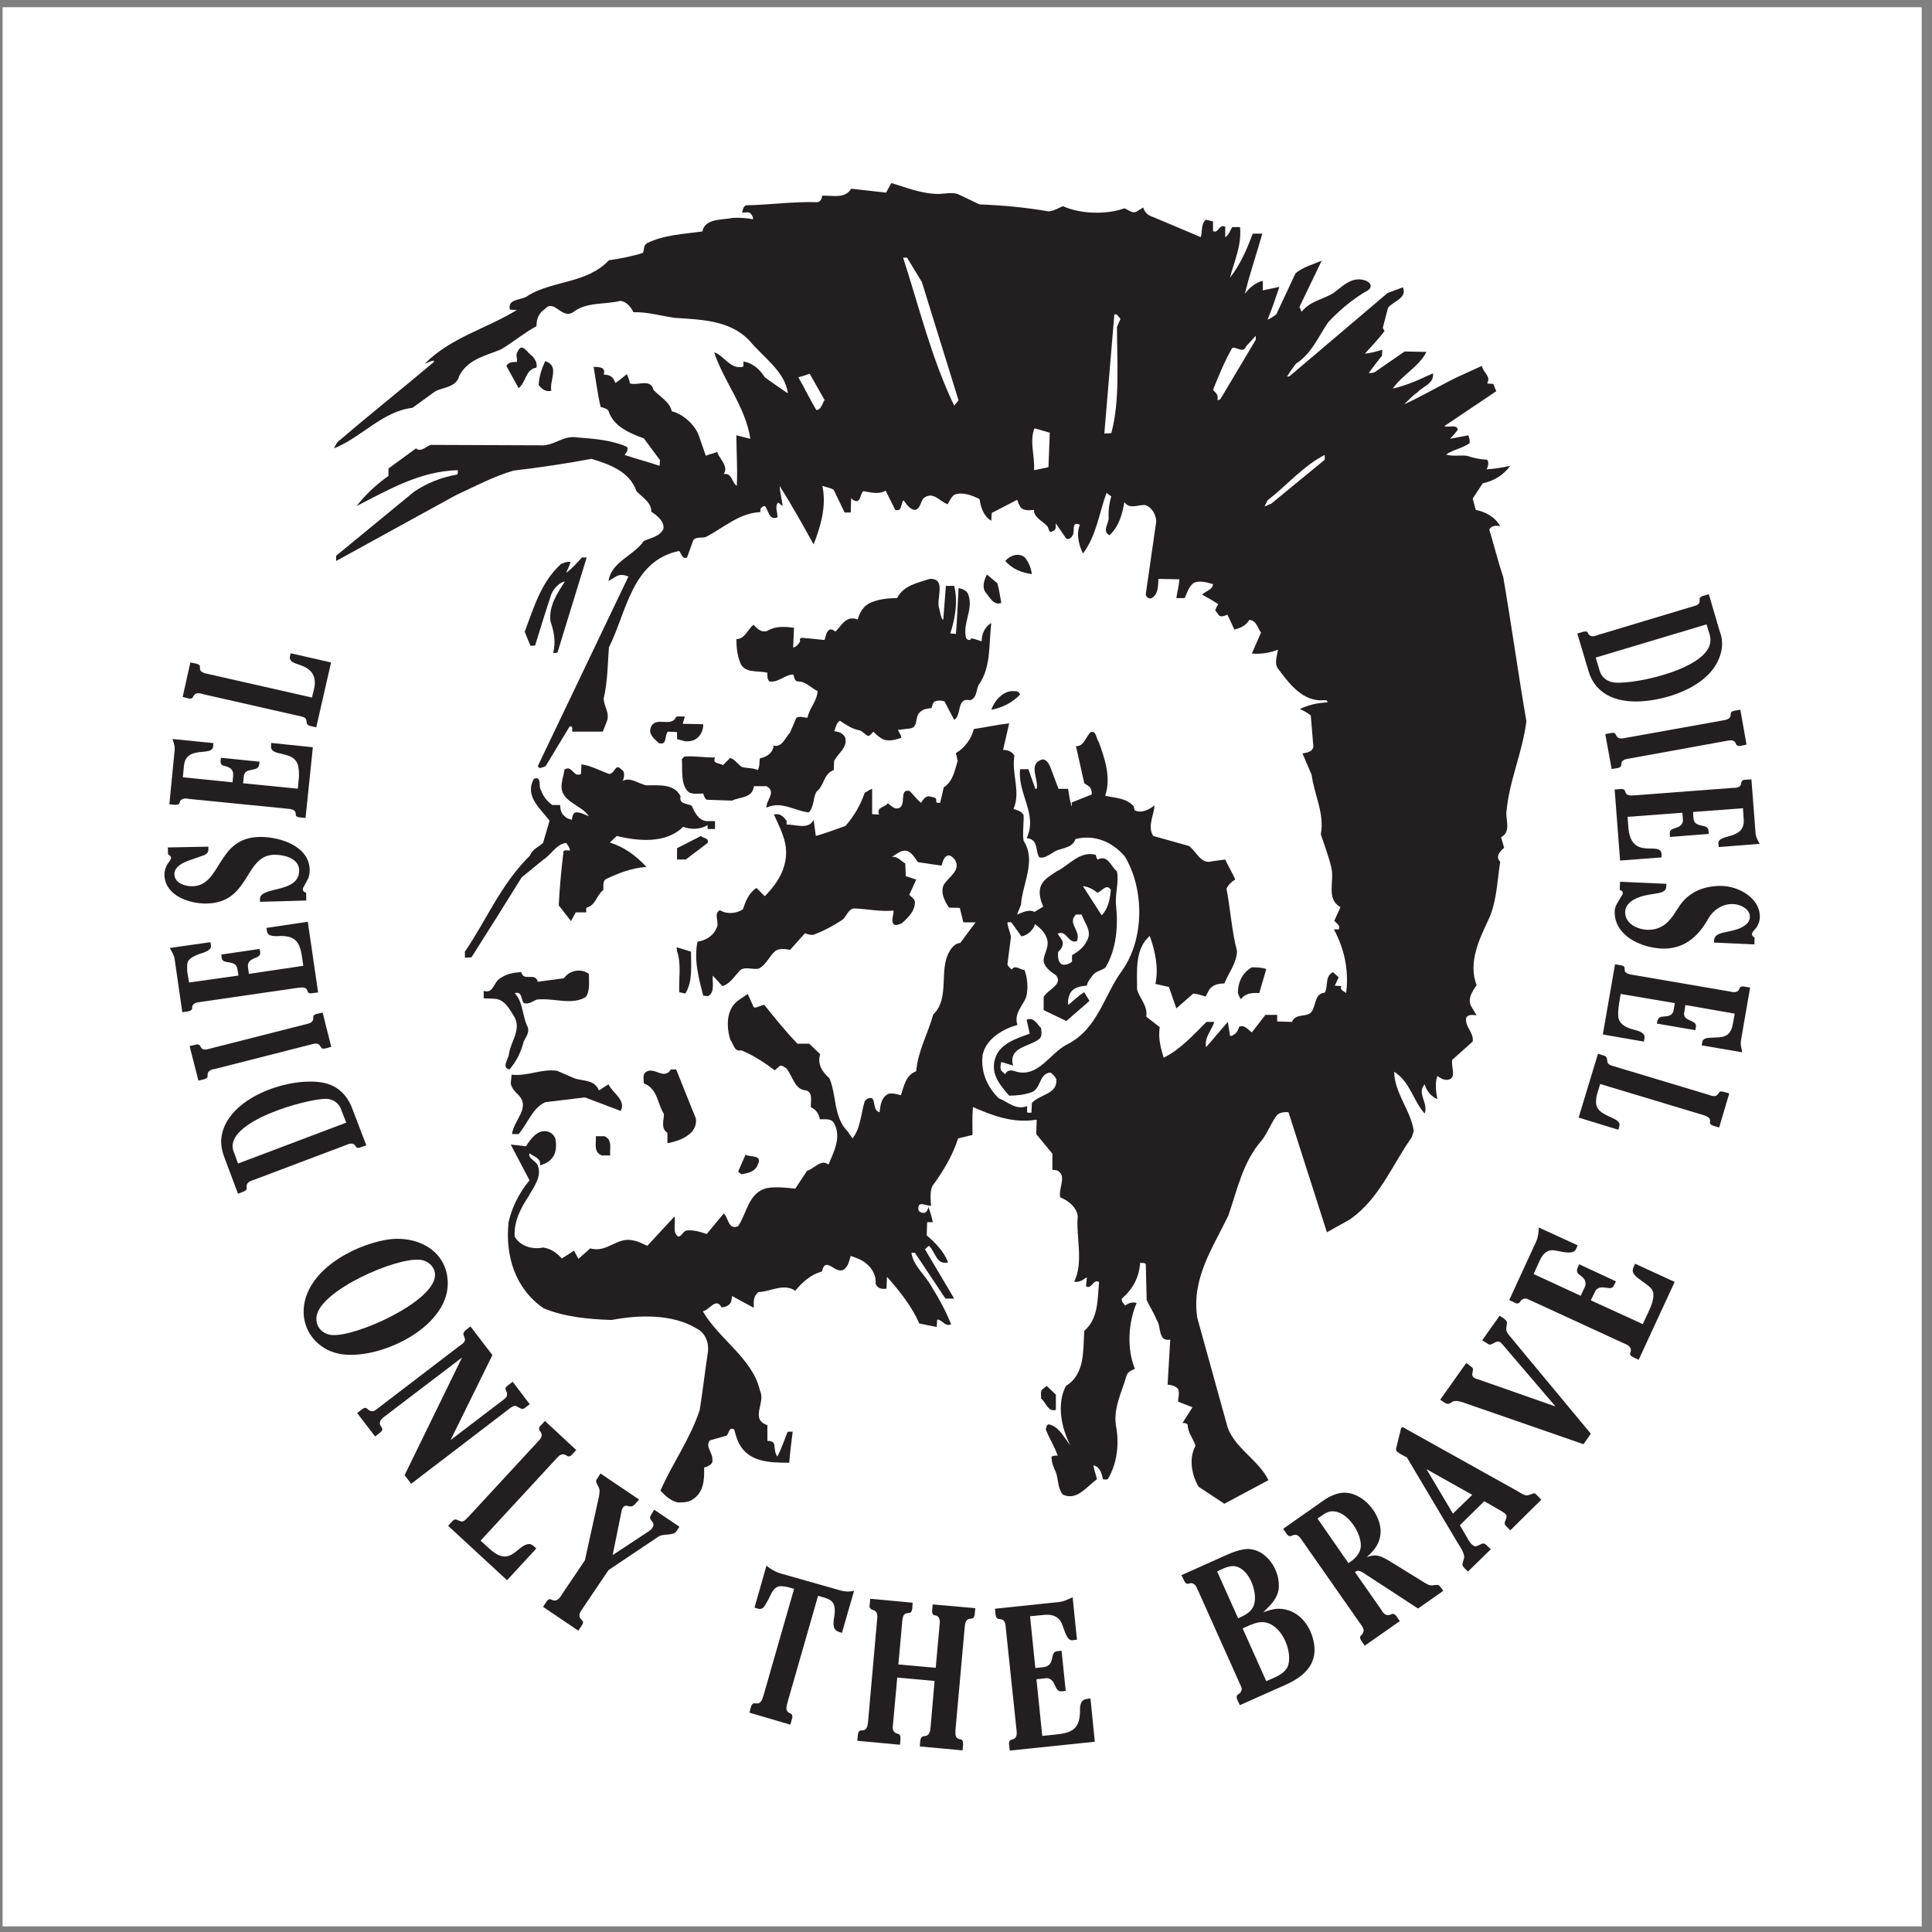 <?xml version="1.0" encoding="UTF-8" standalone="no"?>
<svg
   xmlns:dc="http://purl.org/dc/elements/1.1/"
   xmlns:cc="http://creativecommons.org/ns#"
   xmlns:rdf="http://www.w3.org/1999/02/22-rdf-syntax-ns#"
   xmlns:svg="http://www.w3.org/2000/svg"
   xmlns="http://www.w3.org/2000/svg"
   xmlns:sodipodi="http://sodipodi.sourceforge.net/DTD/sodipodi-0.dtd"
   xmlns:inkscape="http://www.inkscape.org/namespaces/inkscape"
   version="1.1"
   id="svg2"
   xml:space="preserve"
   width="258.667"
   height="258.667"
   viewBox="0 0 258.667 258.667"
   sodipodi:docname="Diesel.eps"><rect x="0" y="0" width="258.667" height="258.667" fill="#808080" stroke="none"/><defs
     id="defs6" /><sodipodi:namedview
     pagecolor="#ffffff"
     bordercolor="#666666"
     borderopacity="1"
     objecttolerance="10"
     gridtolerance="10"
     guidetolerance="10"
     inkscape:pageopacity="0"
     inkscape:pageshadow="2"
     inkscape:window-width="640"
     inkscape:window-height="480"
     id="namedview4" /><g
     id="g10"
     inkscape:groupmode="layer"
     inkscape:label="ink_ext_XXXXXX"
     transform="matrix(1.333,0,0,-1.333,0,258.667)"><g
       id="g12"
       transform="scale(0.1)"><path
         d="M 2.598,1933.23 H 1930.16 V 5.668 H 2.598 V 1933.23"
         style="fill:#ffffff;fill-opacity:1;fill-rule:evenodd;stroke:none"
         id="path14" /><path
         d="m 939.969,1745.7 c 7.886,-0.44 16.656,2.63 23.672,-0.88 l 20.16,-9.64 c 23.679,-0.88 46.909,-3.07 69.259,-7.01 5.27,0.44 9.65,3.06 14.47,5.26 17.54,-7.89 43.4,-8.77 61.81,-2.2 3.95,-1.31 7.46,-5.26 11.84,-3.5 l 7.02,4.38 c 1.31,-4.82 5.25,-8.33 10.08,-9.64 l 47.78,-20.17 c 1.75,5.7 0,13.59 5.26,17.54 l 7.01,-1.75 v -9.65 c 5.27,-3.07 6.14,7.45 12.28,4.38 v -10.52 c 3.51,1.75 4.82,6.58 7.01,10.08 h 7.89 c 1.76,-18.84 -6.13,-34.63 -10.08,-50.85 10.52,13.59 17.1,28.94 22.8,44.28 h 9.64 c -5.7,-20.17 -12.71,-40.33 -17.53,-60.5 4.82,6.58 10.96,11.4 17.97,13.15 v -9.64 l 16.66,3.51 c -3.51,-10.52 -7.45,-22.36 -11.84,-32.88 2.63,0.87 5.7,3.07 8.77,5.26 l 19.29,41.21 c 7.89,6.57 17.1,8.76 26.3,12.71 l -22.36,-46.47 2.19,-4.82 c 8.77,10.96 21.48,12.27 32.01,18.85 9.64,7.02 18.85,17.54 32.87,12.27 1.76,-0.87 3.95,-2.19 4.39,-4.38 0.88,-3.94 -3.95,-6.14 -6.58,-7.45 -12.71,-7.89 -24.99,-17.97 -35.94,-29.81 -10.09,-14.47 -16.22,-31.12 -32.44,-41.65 -3.08,-3.94 -6.15,-8.33 -8.77,-12.71 0.44,-0.44 1.31,0 2.19,0 l 98.64,83.73 15.34,5.7 c 4.82,-10.96 -10.08,-14.03 -14.9,-20.6 l -5.27,-20.17 1.76,-3.07 c -5.7,-7.89 -13.15,-15.34 -19.73,-22.79 5.26,0.44 11.84,2.19 17.53,3.94 l -0.44,-6.14 c -4.82,-5.7 -8.76,-11.4 -13.15,-17.1 1.76,-0.43 4.39,0 6.14,0.88 l 29.81,20.61 21.92,-0.44 c -7.45,-14.91 -24.55,-23.24 -33.75,-36.82 13.59,3.06 27.18,9.2 40.33,15.34 1.31,-10.52 -10.52,-13.15 -15.79,-19.29 -4.82,-3.07 -8.76,-7.89 -13.15,-11.83 17.54,7.88 35.07,18.41 53.05,27.17 l 24.98,11.4 c 0.88,-6.14 9.65,-10.52 5.27,-17.53 1.75,-0.44 3.94,-0.44 6.13,-0.44 l 3.07,-7.46 -52.17,-35.07 c 4.39,-1.75 12.28,2.2 13.6,-3.5 -2.2,-3.07 -4.83,-6.14 -7.9,-9.21 l 18.41,3.51 c 0.88,-2.63 1.76,-5.26 1.32,-7.89 -7.45,-5.26 -16.66,-6.58 -23.67,-11.4 6.14,-2.19 14.46,-0.44 21.04,-1.31 6.14,-2.2 13.15,-3.51 20.17,-3.95 2.19,-2.63 0.87,-7.01 -0.44,-9.64 7.45,0.44 15.78,1.75 23.67,3.5 -7.01,-9.64 -17.1,-15.34 -27.62,-17.54 l -10.09,-15.34 3.08,-11.39 c 9.64,-1.76 19.28,-7.02 24.55,-16.22 -3.95,0.44 -8.77,0.87 -10.96,-3.51 4.82,-15.78 8.76,-32 14.03,-47.79 8.32,-48.22 14.9,-96.43 23.23,-144.66 -3.95,-32 -17.54,-60.05 -20.17,-92.5 0,-8.33 4.38,-18.85 -5.26,-24.1 l 3.07,-10.52 c -3.94,-3.52 -9.21,-8.78 -3.94,-14.04 -3.08,-19.72 -3.51,-40.77 -11.84,-58.3 -9.2,-19.727 -20.6,-42.957 -11.84,-65.754 -4.38,-6.137 -9.64,-14.031 -5.26,-21.481 l 5.26,-8.765 c -3.5,0.437 -8.76,1.312 -10.52,-2.633 -1.31,-9.207 7.89,-14.465 6.57,-23.672 l -20.59,-18.41 c -1.32,-7.016 4.38,-17.098 -3.07,-19.731 -5.27,-1.312 -8.33,1.317 -11.84,3.508 -2.63,-7.449 -1.31,-15.781 0,-23.23 -6.14,2.629 -10.96,8.328 -12.71,14.902 -8.33,-9.207 3.94,-18.414 0,-29.371 -11.84,13.148 -14.03,31.125 -30.69,42.086 0.44,-21.922 16.66,-38.578 19.73,-59.621 l -2.19,-6.574 c -19.73,-27.621 -32.01,-61.375 -62.25,-82.418 l -22.8,-12.715 -38.58,120.558 c -3.5,0.438 -8.33,0 -11.39,-2.632 -6.14,-7.891 -9.21,-17.536 -15.35,-25.426 -19.29,-21.914 -24.55,-49.535 -33.75,-75.84 -15.35,-32 -37.27,-63.125 -31.13,-102.578 l 29.37,-106.09 c 5.27,-23.23 32.01,-35.945 42.09,-56.984 l -44.28,-23.672 -25.86,17.093 c -7.01,11.836 -10.08,28.497 -3.07,41.211 -2.19,7.012 -7.89,13.149 -7.89,21.039 -1.32,1.754 -3.07,1.754 -5.26,1.754 l 10.08,15.782 -14.46,5.699 c 0,4.383 1.75,8.769 0,12.711 -2.64,3.07 -6.58,3.945 -10.53,4.387 l 2.64,45.152 c -12.72,-2.192 -8.77,13.148 -13.59,19.726 -2.64,7.012 -7.02,13.149 -10.09,20.164 l -0.88,35.95 c -1.31,1.75 -3.94,0.875 -5.69,1.316 -0.88,-14.031 -7.02,-26.305 -18.42,-35.949 -0.44,-3.067 1.75,-4.824 3.51,-7.016 3.07,2.633 7.45,3.949 11.4,2.633 -8.33,-19.289 -10.08,-45.594 -1.76,-66.195 -3.5,-1.317 -7.01,-3.071 -8.32,-6.574 -4.83,-17.536 -14.47,-33.758 -10.09,-53.922 2.63,-17.098 0,-35.075 -8.33,-49.535 -0.87,-1.754 -3.94,-0.879 -5.26,-0.879 -1.31,5.695 -3.07,12.711 -9.64,14.027 0.44,-4.383 2.63,-9.207 3.51,-14.027 -10.53,-7.454 -20.17,-21.922 -34.2,-15.34 -5.26,6.133 -4.38,14.898 -7.01,22.355 -2.19,4.821 -4.39,9.645 -4.39,15.781 1.76,0.875 3.95,1.313 6.14,0.875 -2.63,8.766 -8.33,17.098 -11.84,26.301 0.45,1.758 0.45,4.387 2.63,5.262 10.53,-1.754 15.79,-13.59 21.92,-21.039 -8.76,17.094 -14.02,41.207 -4.38,59.617 19.29,11.836 17.1,35.07 18.41,55.234 14.47,12.715 13.15,31.567 14.91,49.102 -6.14,3.504 -7.01,-7.453 -13.15,-4.387 l 0.87,9.207 c -3.51,-2.191 -7.45,-5.699 -12.71,-4.386 9.64,20.168 1.75,43.402 3.51,65.757 -0.88,8.77 -9.65,15.782 -17.54,18.852 -2.19,9.207 7.46,22.355 -3.51,27.18 l -4.38,0.437 v 16.219 l -16.22,19.73 0.44,14.465 c -23.23,-3.945 -44.277,3.946 -64,12.711 -0.878,-9.207 -0.441,-18.847 -0.441,-28.054 l -14.469,-3.508 c -5.695,-17.532 -14.902,-32.875 -25.863,-47.782 -2.629,-6.14 -1.754,-13.152 -1.312,-19.73 -4.383,-0.875 -13.153,5.703 -12.715,-3.066 -0.438,-2.192 1.316,-3.067 3.07,-3.946 4.82,-1.316 6.137,2.192 7.012,5.699 1.316,-3.945 3.508,-10.085 4.383,-15.343 h -5.696 l -0.437,-13.153 c 9.207,-7.89 17.531,-16.656 21.48,-27.179 -11.84,-3.067 -12.715,10.961 -19.289,16.66 l -3.945,-3.504 29.367,-49.539 h -8.766 l -30.687,46.031 h -3.504 c 1.754,-13.152 14.469,-22.801 20.602,-34.633 7.453,-11.84 14.027,-24.113 19.289,-37.261 -6.575,-2.633 -8.766,4.82 -14.028,4.82 l -0.437,-7.453 -17.539,3.508 c -7.45,17.097 -19.285,32.004 -32.438,46.906 l -0.437,-11.836 c -4.383,-0.875 -9.207,0 -10.961,4.82 0.879,11.399 -7.016,20.606 -17.094,24.989 l -7.891,3.066 c -1.754,-4.816 -2.195,-10.953 -7.453,-14.024 -8.332,-4.382 -17.976,14.465 -21.48,-1.753 -10.524,-2.629 -19.731,-10.52 -26.742,-19.289 -11.836,7.89 -24.547,-0.875 -36.825,-1.317 -5.257,-3.504 -5.257,-9.641 -4.82,-15.781 -7.453,3.949 -14.906,7.89 -21.922,11.836 -0.433,-3.504 -0.433,-6.574 -3.066,-8.766 -2.192,-1.754 -4.824,-2.633 -7.453,-2.633 -5.696,10.52 -12.274,-3.07 -18.848,-3.945 16.219,-28.055 50.41,-47.781 57.422,-79.781 6.141,-11.84 -10.52,-28.496 7.457,-34.633 v -15.781 c 3.066,0 6.137,-0.438 7.012,-3.946 0.441,-3.949 0.441,-8.332 3.066,-11.836 3.949,7.887 7.016,16.657 10.086,24.551 1.312,0.875 3.504,0.434 5.262,0.434 -1.317,-10.082 -2.633,-20.602 -3.508,-31.121 -19.727,0 -40.332,0.433 -50.414,19.289 -2.192,4.383 -3.508,9.203 -4.824,14.023 -5.696,3.071 -4.817,-3.941 -7.891,-6.136 l -16.656,-4.821 c -4.821,-6.136 3.066,-12.273 2.629,-19.289 0.879,-3.508 -2.629,-5.699 -5.258,-7.015 l -3.067,-0.875 c 0.434,-12.278 -0.441,-24.989 -11.398,-32.004 -4.387,-3.067 -9.648,-3.067 -15.348,-3.067 -6.574,1.754 -11.832,6.137 -17.097,11.836 11.84,27.18 30.25,52.606 39.457,81.098 3.07,19.293 5.261,39.015 8.328,58.742 0.875,9.648 -3.067,18.852 -11.836,23.238 -24.109,14.465 -57.426,13.59 -85.043,8.328 -24.113,0.875 -47.344,3.071 -68.391,11.832 -28.492,19.731 -38.574,52.606 -35.07,86.364 3.512,15.343 10.523,29.371 21.043,42.086 l -18.848,35.945 15.34,-1.754 c 4.387,7.016 11.399,17.098 21.481,14.906 3.511,-0.879 6.578,-3.507 7.894,-7.015 1.75,-7.891 0.875,-16.657 -5.262,-21.918 -2.632,-2.629 -6.578,-3.946 -10.082,-5.262 1.313,7.453 -6.14,8.77 -10.523,12.273 -1.754,-5.695 6.578,-7.449 8.332,-12.273 4.379,-11.398 -4.387,-21.918 -9.645,-31.562 -7.894,-11.836 -14.468,-24.989 -13.589,-39.891 5.695,-9.645 17.531,-13.152 28.492,-10.961 7.453,-0.875 13.59,-5.258 18.851,-10.957 4.383,2.625 8.328,5.262 12.274,7.891 l 4.387,-8.332 11.835,10.523 c 17.536,-4.82 26.743,12.273 43.832,7.891 4.825,-0.879 9.211,-3.508 13.59,-5.262 l 27.184,29.371 c 1.754,-6.137 -2.633,-16.219 3.945,-20.164 3.504,0.437 4.383,4.82 7.891,6.137 7.012,0.875 14.027,-1.317 20.601,-3.508 l 17.098,20.605 c 4.824,-3.945 4.383,-17.097 14.469,-12.715 8.765,12.715 10.082,33.317 28.496,38.141 9.641,1.754 19.726,0.441 28.93,-0.437 l 11.836,17.968 c 7.015,1.758 14.031,12.278 21.48,6.137 5.262,12.715 13.59,28.063 5.262,42.086 -3.071,4.824 -10.082,3.07 -14.028,3.508 -0.441,4.82 -3.949,10.082 -8.769,11.836 -0.875,5.261 2.629,14.468 -4.82,17.097 -11.836,0.438 -13.59,14.907 -20.165,22.356 -2.195,0.879 -4.386,3.949 -7.015,1.758 l -4.383,-3.95 c -10.523,7.891 -21.922,15.344 -33.758,20.164 -7.015,-2.191 -7.89,7.016 -10.957,10.524 -3.949,13.152 -4.387,30.246 7.891,39.453 l 9.64,6.578 6.141,-13.59 c 3.508,-0.437 6.574,2.192 10.52,2.629 10.523,-13.152 21.043,-26.304 33.316,-39.015 h 11.836 l 10.961,-10.52 c -3.07,-10.082 2.191,-17.973 9.207,-24.113 7.449,-17.094 3.945,-39.016 18.41,-53.481 l 4.82,-7.015 c 8.332,10.523 8.332,24.547 12.274,37.261 1.758,2.633 4.824,3.95 7.457,3.071 3.504,-3.946 0.875,-12.274 7.449,-14.028 0.879,7.012 1.754,14.907 8.77,18.411 4.382,1.312 8.769,-0.438 12.711,-1.313 3.07,9.207 4.82,20.16 15.343,24.109 1.754,20.602 11.836,37.704 17.098,56.989 17.098,16.218 5.258,44.277 16.223,63.125 2.191,3.945 5.695,8.332 10.957,8.765 l 15.339,20.605 h -12.273 l -3.504,14.47 c -3.508,0.43 -7.453,0 -10.961,0.43 -4.383,6.58 -8.765,14.91 -5.262,22.8 4.825,7.89 17.536,14.46 11.399,24.99 -1.754,2.19 -4.383,5.26 -7.887,4.38 -3.949,-2.19 -4.39,-6.57 -5.703,-10.08 l -23.672,3.51 c -3.07,3.94 -6.137,10.08 -11.398,11.4 -6.137,0.87 -10.082,-3.51 -14.906,-6.15 6.14,0.88 9.207,-4.37 13.589,-6.57 l 0.438,-12.71 10.523,-3.5 -7.011,-15.35 c 2.191,-2.19 4.82,-3.51 5.695,-6.58 0.441,-9.2 -6.57,-16.21 -13.149,-21.92 -2.628,-0.87 -5.261,-2.63 -7.89,-1.31 -3.508,3.94 0,9.64 -0.442,14.03 -13.589,-1.32 -26.3,1.75 -39.89,2.19 -6.137,-1.32 -7.012,-7.89 -11.399,-11.4 -9.203,-6.14 -18.41,-10.96 -28.492,-14.9 -3.508,-0.88 -6.14,0.43 -9.207,1.31 l -14.906,-16.656 c -4.383,0.875 -10.52,1.754 -14.465,-0.879 -6.578,-5.258 -9.203,-14.028 -17.098,-17.973 -7.453,-1.312 -15.777,3.508 -20.601,-3.945 -4.824,-5.258 -9.207,-11.836 -15.785,-13.59 l -9.645,10.523 c -0.875,-6.574 2.633,-16.66 -4.82,-20.601 l -4.82,0.437 c -4.387,17.094 -9.645,35.942 -5.7,54.356 7.891,0.875 15.782,5.698 18.852,13.148 3.941,6.14 -3.512,14.03 3.504,18.41 7.015,-4.38 16.656,-3.5 23.238,0.88 2.625,7.89 5.695,16.23 13.586,21.48 l 8.328,-8.33 c 14.027,14.03 24.551,31.56 20.606,52.61 -2.192,10.52 -7.016,19.73 -11.399,29.37 6.141,1.76 9.645,-2.19 12.711,-6.14 v -3.94 c 8.77,0.44 21.922,-5.7 27.18,4.82 l 2.191,-16.22 c 9.645,2.63 19.731,6.58 29.813,10.08 8.765,10.09 15.343,21.48 19.285,33.32 2.633,1.31 4.824,3.07 7.457,3.95 v -25.43 l 7.008,-0.44 c -3.067,7.89 6.14,7.01 8.773,11.4 3.504,-2.64 6.57,-6.58 11.399,-4.83 7.449,3.51 -0.442,19.73 10.519,17.1 3.945,-3.95 7.012,-8.32 11.399,-11.83 1.753,2.63 3.945,6.13 7.449,6.57 3.07,-0.88 8.332,-0.44 7.89,-4.38 -0.433,-1.32 0.442,-2.19 1.317,-2.19 h 2.633 l 3.503,15.34 c 9.645,6.58 10.961,17.1 14.028,26.74 l -1.754,7.89 c 9.207,5.26 15.781,14.91 17.976,24.11 11.836,1.75 23.675,4.39 35.505,5.7 l -6.13,-26.74 c 4.82,0 8.76,-1.32 11.39,-5.7 -3.07,-17.97 6.58,-36.38 -0.87,-53.48 3.5,-1.32 7.89,-2.19 10.08,-6.14 0.44,-8.33 -1.32,-17.97 0,-25.86 13.15,-20.17 -1.32,-43.4 -2.63,-64.44 l -3.95,-9.65 c 5.26,1.76 11.4,5.7 17.54,2.63 l 8.76,5.26 c -2.62,6.14 -4.82,13.6 -2.62,20.17 2.62,7.45 10.52,11.39 16.21,15.34 12.72,6.14 22.8,20.61 39.02,16.66 0.88,-1.32 0.44,-3.51 2.19,-4.82 10.52,5.26 13.15,-7.45 19.29,-11.84 2.19,-11.84 -2.19,-22.36 -0.88,-34.63 2.2,-21.92 0,-43.839 -10.51,-61.812 -3.95,-3.503 -10.09,-3.503 -13.59,-8.765 -2.2,-3.07 -4.83,-6.137 -5.27,-9.649 -6.57,-0.437 -14.03,-1.75 -17.09,-8.324 -1.32,-3.07 -2.19,-6.578 -1.76,-10.523 h 0.88 c 5.26,4.383 10.08,9.207 15.34,12.273 l 5.26,-8.765 -23.23,-20.165 -22.8,10.958 v 13.152 c 3.95,7.453 20.17,12.711 12.28,21.918 -5.26,3.508 -12.72,8.765 -12.28,15.781 0.88,7.016 6.14,13.59 3.07,21.481 -1.75,5.7 -7.01,10.52 -11.83,14.03 -1.32,-5.7 -7.46,-11.4 -13.59,-12.28 l -10.09,14.03 c -1.31,0.44 -2.63,0 -3.94,0 0,-4.82 3.07,-9.64 3.51,-14.905 l -3.51,-27.18 c 0.44,-2.192 2.63,-3.504 4.38,-5.258 3.51,5.258 8.33,-0.437 12.72,-0.437 3.06,-7.891 3.94,-18.411 1.75,-27.18 -3.51,-9.207 -12.71,-16.66 -8.77,-28.059 -14.46,-3.941 -31.999,-14.027 -35.069,-30.683 -1.754,-16.657 4.383,-31.125 16.219,-42.961 9.21,-3.508 17.1,-12.274 28.5,-7.891 v -6.137 c 1.31,-0.879 2.62,-0.437 4.38,-0.437 l 0.44,9.641 c 7.45,8.769 25.86,8.769 24.55,23.671 -0.88,2.633 -3.51,5.704 -6.14,7.016 -11.84,-1.312 -8.77,-17.098 -19.73,-20.168 -6.57,-2.191 -14.03,-3.066 -21.48,-3.066 -8.77,10.086 -18.411,21.043 -14.465,35.949 3.945,16.219 21.915,21.48 35.065,26.305 l -3.06,14.023 c 7.45,3.07 10.52,-4.82 14.46,-8.328 0.44,-3.504 1.32,-8.332 -1.75,-10.961 -9.21,-7.887 -31.56,-7.887 -26.3,-26.738 -3.95,0.875 -7.9,2.625 -11.84,3.504 -0.88,-2.629 -1.31,-5.696 0,-8.766 l 3.94,-3.508 c 2.2,5.262 7.46,3.945 10.97,2.633 22.35,-6.137 33.75,18.41 50.85,27.176 31.12,15.343 37.26,49.539 55.67,74.527 22.36,31.563 22.36,81.538 2.63,114.408 -12.27,14.47 -30.25,22.37 -49.53,17.54 -3.51,-10.52 -16.22,-8.33 -23.24,-14.03 -3.95,-2.19 -8.33,-5.7 -13.15,-4.38 -3.95,5.7 -0.88,16.22 -10.08,18.85 l -2.63,0.44 c 11.4,24.11 -9.21,44.27 -6.58,69.26 h 8.33 l 7.01,-19.72 h 1.32 c 2.19,9.64 -8.33,23.67 3.95,28.93 4.82,2.19 7.45,-2.63 9.2,-5.7 l 8.77,-23.23 h 9.64 c 0.88,-5.71 1.76,-11.84 3.51,-17.54 0.88,0.88 -0.44,2.63 0.44,3.95 l 19.72,7.88 c 0.45,2.64 -0.43,5.27 -1.75,7.46 l -5.7,3.94 -8.33,37.27 c 7.89,-0.88 9.64,9.2 14.91,14.02 5.7,1.76 5.26,-6.57 7.89,-9.64 6.14,-16.66 12.71,-35.95 6.57,-54.36 10.09,-2.19 21.93,-2.19 28.94,-10.96 -0.44,-1.32 0.87,-2.19 0.44,-3.51 7.01,-3.5 14.46,0.44 20.16,4.83 -0.44,-9.65 -7.45,-21.04 -1.31,-30.69 l 35.94,-10.08 c 7.46,-5.27 11.84,-18.86 23.24,-15.34 l 13.15,1.75 c 3.07,-7.02 7.45,-13.59 10.08,-20.16 -3.5,-1.76 -7.45,-5.71 -8.77,-9.21 3.95,-21.05 5.27,-42.52 10.53,-62.693 -0.44,-12.273 -8.33,-21.48 -12.72,-32.437 -5.26,0 -10.96,-0.879 -14.9,-5.7 l -3.95,-7.449 c -3.95,1.313 -8.33,2.629 -12.27,3.067 l -17.1,-14.907 -7.45,21.481 -13.59,3.066 c 3.51,16.223 -0.44,33.758 -5.7,48.222 -14.91,-13.151 -12.72,-34.19 -12.72,-53.48 2.2,-9.207 10.97,-16.218 9.21,-27.617 l 13.59,-10.523 c -1.75,-10.52 0.88,-21.039 3.95,-30.684 16.22,7.891 29.37,22.356 42.96,35.946 h 7.89 c -2.63,-8.332 -10.08,-15.344 -8.33,-25.422 7.45,8.324 14.47,17.09 21.92,25.422 l 2.19,-14.028 c 2.19,-0.441 3.95,1.317 5.7,2.629 1.75,1.758 2.63,3.945 3.51,6.578 5.7,2.192 8.76,-3.07 12.71,-5.699 l 13.59,17.535 h 11.84 v -6.574 l 14.9,-0.441 c 3.95,9.644 15.78,3.507 20.17,10.961 3.94,6.136 2.63,17.535 12.71,18.41 3.94,6.574 -0.44,16.218 8.33,20.605 l 5.7,-5.262 -3.95,-8.332 6.57,-0.437 c -1.75,-4.379 2.64,-4.82 4.83,-7.012 3.07,23.672 -2.19,45.153 -12.27,64.005 h 4.82 c 2.19,3.94 -2.63,6.13 -4.39,8.76 l 6.14,13.59 c -14.91,8.33 -5.7,26.31 -9.21,39.9 -2.63,11.39 -7.01,22.35 -10.52,33.32 3.95,20.6 -6.57,39.44 -9.2,59.61 l -9.21,21.48 c 4.39,0.88 9.65,1.32 10.96,6.58 l -2.63,31.56 c -3.51,3.07 -7.45,4.82 -10.96,6.58 8.33,3.94 17.54,6.13 27.62,6.57 0.44,2.64 -2.19,2.19 -3.95,2.19 -21.04,-1.75 -35.07,17.54 -46.46,32.88 -2.64,5.71 0,12.28 0.87,17.98 -7.45,-3.07 -16.65,-4.83 -26.3,-3.95 l 9.2,21.04 c -3.5,4.39 -4.38,12.28 -11.83,12.72 -3.07,-5.71 -9.21,-8.33 -14.91,-9.65 l -7.01,14.91 c -2.19,-0.88 -5.7,-2.64 -8.33,-0.88 l -3.95,5.26 c 0.88,2.19 1.76,4.38 3.08,6.14 -5.27,3.5 -10.53,6.57 -16.22,9.64 3.5,3.51 10.51,4.82 10.95,10.52 -6.13,1.76 -13.15,3.95 -19.28,1.32 -5.26,-3.95 -6.58,-10.08 -9.21,-15.34 h -8.33 c 0.88,6.13 2.63,12.27 3.07,18.84 l -21.04,0.44 c -0.44,-7.01 0,-16.66 -7.9,-19.73 -2.19,0 -4.82,1.76 -4.82,4.39 3.51,24.55 7.02,48.66 10.52,73.21 -0.43,7.01 -4.38,14.03 -10.95,16.22 -7.02,0.88 -15.78,-4.82 -21.05,3.07 -2.19,-12.28 -5.26,-24.11 -14.9,-33.32 -7.45,3.51 -1.32,11.4 -0.88,16.66 -0.44,7.89 0.44,15.34 2.63,22.36 l -4.82,3.5 c -7.45,-20.16 -10.08,-42.96 -23.67,-60.93 -3.95,8.33 -7.02,19.73 -3.07,28.93 -9.65,4.39 -3.95,-7.89 -7.89,-11.4 -0.88,-2.19 -3.51,-3.5 -5.7,-2.63 l -10.52,15.35 c -0.44,-2.19 0.87,-7.02 -3.07,-7.46 -4.39,-3.94 -3.51,3.51 -6.14,5.27 -4.38,4.82 -13.15,8.32 -12.71,15.78 -5.26,-0.44 -12.71,-1.32 -14.9,5.26 -1.32,1.31 -0.88,3.5 -2.2,4.82 l -25.422,-13.15 -0.441,-7.89 c -7.891,4.82 -10.52,13.59 -11.836,21.91 -7.449,3.52 -16.656,7.46 -24.985,4.39 -3.507,-2.2 -4.824,-6.14 -7.015,-9.64 -7.891,2.62 -14.465,13.59 -24.11,6.13 -3.066,-3.51 -3.066,-10.08 -8.328,-11.83 -5.261,0 -8.769,5.7 -11.84,9.64 -3.066,-2.63 -0.875,-11.83 -8.328,-9.64 l -9.64,19.29 c -7.016,-3.95 -14.907,-1.75 -22.36,-0.44 -3.945,-3.07 -2.191,-13.59 -10.519,-8.77 l -1.758,1.75 -0.434,-14.47 h -6.136 l -10.961,22.8 c -3.508,2.19 -7.453,2.63 -11.399,3.95 4.383,-20.16 -1.754,-40.77 -8.769,-58.75 -10.957,19.73 -21.918,39.46 -34.192,58.75 0.442,-6.57 2.192,-13.16 3.071,-20.16 -1.754,0.87 -2.629,2.18 -4.387,3.5 -3.945,-3.95 -0.438,-9.64 -0.879,-14.91 -8.762,-3.5 -8.762,7.46 -12.711,11.41 -1.754,0 -3.508,-1.76 -4.383,-3.08 v -3.06 c -21.043,-0.88 -36.386,-15.35 -53.922,-24.56 -3.941,-2.19 -10.957,0.44 -13.589,-3.94 l -6.137,-17.09 c -4.82,-2.2 -5.695,3.94 -7.887,6.57 -47.789,-9.65 -53.047,-62.25 -70.582,-96.88 -1.312,-17.1 -1.312,-34.64 -5.262,-51.29 0,-7.89 6.575,-14.47 3.071,-23.24 l -3.946,-10.08 h -30.687 c -0.438,1.76 0.879,4.83 -1.317,5.26 h -1.312 l -24.113,-39.89 c -2.192,-0.88 -4.383,-2.19 -6.575,-1.76 l -1.312,1.76 90.742,189.81 0.438,0.45 c -3.504,1.75 -8.332,2.62 -12.274,0.43 l -7.89,-4.82 c 3.07,19.73 24.988,24.99 35.507,40.33 7.016,3.07 16.223,4.38 19.727,12.27 0.879,7.9 -7.012,13.59 -12.273,17.1 0.441,9.21 -9.207,14.47 -14.907,20.61 -6.574,19.72 -27.617,27.17 -45.152,32.44 -25.863,-4.82 -52.168,-8.77 -78.469,-11.84 -20.605,-6.14 -39.453,-16.22 -58.304,-24.98 l -119.676,-65.76 v 5.26 l 78.468,64.44 c 13.149,8.77 27.618,14.47 42.961,17.09 1.317,1.32 0.442,3.07 0.879,4.39 -38.14,-0.88 -69.703,-19.73 -101.707,-35.94 8.77,11.39 20.606,22.35 32.004,30.24 v 7.45 l 27.613,20.17 c 4.829,-4.39 10.086,2.19 14.911,3.5 l 109.152,-0.43 c 14.469,-1.32 23.234,10.52 38.141,7.89 17.093,-1.32 34.195,-2.63 49.097,-9.21 2.192,-0.88 0.879,-3.94 0.442,-5.26 l -2.196,-3.07 c 11.399,-3.94 23.672,-7.01 35.071,-10.96 l 0.441,5.7 -16.223,21.92 c -13.589,4.82 -30.683,11.84 -35.507,27.62 -1.754,2.63 -5.258,3.06 -7.891,3.94 -3.07,13.15 -4.824,26.75 -7.016,40.33 4.383,-0.44 12.715,0.44 10.082,-7.89 4.383,0 8.77,-1.31 10.524,-5.69 l 1.316,-2.64 c 3.508,2.19 7.449,5.7 11.399,8.77 1.312,-2.63 2.629,-6.13 3.066,-9.2 7.891,-2.63 21.043,5.26 23.672,-6.58 6.137,-6.58 16.66,-12.27 18.41,-21.48 10.961,-2.63 22.359,-12.71 26.742,-23.24 l 7.453,-21.47 c 3.508,1.75 7.887,2.19 11.399,3.94 2.191,-7.45 11.836,-14.03 6.574,-22.36 8.328,1.76 7.895,-8.33 13.152,-11.83 0.875,17.1 -0.441,34.19 -0.441,50.85 l 14.031,-3.51 c -4.824,32 -26.304,56.99 -36.386,86.8 9.644,-2.63 16.222,-17.53 28.937,-14.47 0.875,1.32 0.434,3.51 0.434,5.26 9.207,-1.31 16.656,-7.89 21.48,-15.78 7.895,-5.7 15.348,-10.95 23.234,-16.22 -2.628,21.92 -24.55,35.95 -39.015,53.48 -19.285,19.73 -46.906,20.61 -74.086,22.36 -14.027,1.75 -27.18,6.14 -42.082,5.7 -2.192,5.26 -7.453,10.96 -13.156,11.4 -15.778,-3.95 -34.192,-0.87 -47.34,-11.4 -11.836,-7.45 -18.852,14.03 -28.496,3.07 -6.133,-3.95 -8.328,-10.08 -8.328,-17.09 -12.274,-6.58 -23.672,-16.23 -35.508,-23.24 -15.344,-6.58 -33.317,-9.64 -42.086,-26.74 -3.07,-11.84 -16.223,-10.96 -24.547,-15.78 l -22.359,-16.23 c -30.247,-3.5 -51.289,-29.8 -78.907,-40.76 1.313,2.63 3.067,7.01 7.012,9.21 30.688,26.3 62.25,51.29 93.379,77.59 v 1.31 c -3.07,0 -6.141,-2.19 -9.207,-3.07 26.738,26.74 61.809,35.07 92.496,53.92 l -7.012,0.44 c -2.633,11.84 12.711,8.77 18.848,14.47 25.426,14.9 58.742,11.83 80.66,35.07 11.836,1.75 23.234,3.94 34.195,7.45 1.313,3.07 0.438,7.45 3.942,9.64 16.66,8.34 36.387,9.21 55.676,11.84 2.632,13.15 19.289,11.4 30.25,13.59 6.574,0.44 14.027,0 20.601,-1.31 0.442,1.75 -0.879,3.94 -2.191,5.69 -2.192,2.2 -5.696,0.88 -8.766,0.88 0.879,2.63 0.879,6.58 4.383,7.45 24.109,0.44 46.906,3.95 71.453,3.07 2.195,0.44 3.945,2.63 4.387,4.83 v 1.75 c 10.082,0.44 23.234,-3.51 29.367,7.01 l 35.07,-3.94 5.262,9.64 c 14.465,-4.38 28.496,-10.08 44.719,-10.96"
         style="fill:#231f20;fill-opacity:1;fill-rule:evenodd;stroke:none"
         id="path16" /><path
         d="m 925.938,1657.15 36.824,-118.8 -4.387,-5.26 c -22.793,47.34 -35.07,98.63 -51.289,148.61 h 3.945 l 14.907,-24.55"
         style="fill:#ffffff;fill-opacity:1;fill-rule:evenodd;stroke:none"
         id="path18" /><path
         d="m 1125.4,1620.32 -3.51,-8.32 c 0,-35.95 3.07,-74.09 -5.7,-106.53 l -7.01,-0.44 10.08,119.68 c 3.07,0.88 4.38,-3.07 6.14,-4.39"
         style="fill:#ffffff;fill-opacity:1;fill-rule:evenodd;stroke:none"
         id="path20" /><path
         d="m 1225.79,1539.66 c -0.88,-0.43 -1.75,-1.31 -3.07,-0.87 1.32,4.82 -1.32,7.01 -4.39,10.08 5.71,14.03 11.4,28.49 19.29,42.08 4.39,1.76 10.96,-6.13 14.03,1.76 l 9.65,10.52 v -3.94 l -35.51,-59.63"
         style="fill:#ffffff;fill-opacity:1;fill-rule:evenodd;stroke:none"
         id="path22" /><path
         d="m 538.852,1571.23 c -11.399,-1.76 -10.082,-14.47 -17.977,-20.6 l -12.273,22.35 c 2.191,3.95 6.136,3.95 10.523,3.95 0.875,3.07 -1.754,7.45 0.875,10.52 4.387,10.08 10.082,-2.19 14.465,-4.39 2.633,-3.06 5.262,-6.57 4.387,-11.83"
         style="fill:#231f20;fill-opacity:1;fill-rule:evenodd;stroke:none"
         id="path24" /><path
         d="m 553.754,1548 c -5.258,-1.32 -9.207,1.31 -12.707,5.69 0.433,8.77 3.066,16.66 6.57,24.11 14.906,-4.82 3.949,-19.73 6.137,-29.8"
         style="fill:#231f20;fill-opacity:1;fill-rule:evenodd;stroke:none"
         id="path26" /><path
         d="m 828.18,1538.79 c -2.192,-3.51 -3.504,-10.09 -8.328,-10.09 -6.137,10.53 -11.836,21.93 -17.973,32.88 3.941,0.88 7.453,2.19 11.398,3.51 l 14.903,-26.3"
         style="fill:#ffffff;fill-opacity:1;fill-rule:evenodd;stroke:none"
         id="path28" /><path
         d="m 1053.06,1471.28 -14.46,-3.07 c 0.88,14.47 -4.82,29.37 0.44,42.08 l 15.34,-4.38 -1.32,-34.63"
         style="fill:#ffffff;fill-opacity:1;fill-rule:evenodd;stroke:none"
         id="path30" /><path
         d="m 1276.64,1434.45 c -2.19,-0.43 -4.39,-2.18 -6.58,-2.63 l 3.07,6.14 c 19.29,14.9 36.39,35.07 57.43,45.59 v -4.82 l -53.92,-44.28"
         style="fill:#ffffff;fill-opacity:1;fill-rule:evenodd;stroke:none"
         id="path32" /><path
         d="m 1029.39,1380.54 c 3.95,-4.83 6.14,-10.53 7.02,-16.67 -10.09,1.32 -19.29,4.83 -26.75,13.16 4.83,5.7 13.59,8.76 19.73,3.51"
         style="fill:#231f20;fill-opacity:1;fill-rule:evenodd;stroke:none"
         id="path34" /><path
         d="m 559.895,1284.97 -4.383,-0.44 c 3.066,10.96 0.875,21.92 -2.633,32 -1.75,15.34 6.574,27.62 14.465,39.89 -5.699,-0.87 -11.399,-7.45 -13.59,-12.71 -5.699,-17.1 -10.957,-34.19 -16.215,-51.29 -1.32,-0.88 -3.074,-0.44 -4.824,-0.44 l -5.699,14.03 c 9.203,24.11 16.222,49.54 36.386,67.95 3.067,1.31 6.133,2.63 9.645,2.19 -0.879,-3.95 -3.07,-7.45 -4.387,-10.96 5.262,3.51 10.957,10.08 15.781,15.35 h 4.825 l -29.371,-95.57"
         style="fill:#231f20;fill-opacity:1;fill-rule:evenodd;stroke:none"
         id="path36" /><path
         d="m 1001.78,1354.67 c 1.75,-6.14 2.63,-13.15 3.94,-19.73 -7.892,-3.07 -11.833,6.14 -15.779,10.52 -3.949,5.26 -1.316,12.72 1.313,17.98 l 10.526,-8.77"
         style="fill:#231f20;fill-opacity:1;fill-rule:evenodd;stroke:none"
         id="path38" /><path
         d="m 943.473,1328.8 c 0.879,-3.5 1.312,-7.45 3.07,-10.51 h 0.875 l 2.629,33.75 h 8.328 c 3.945,-15.78 0.879,-33.32 -3.941,-47.78 l 5.695,-0.44 c 1.316,15.34 1.754,30.68 2.633,46.03 3.945,-0.88 7.886,-2.2 9.644,-6.14 5.699,-15.34 -5.699,-28.5 -2.191,-43.84 1.75,-2.63 3.941,-3.07 5.695,-0.44 3.512,-0.87 7.016,-2.19 10.082,-3.07 0,7.46 3.071,14.47 9.645,18.42 -2.629,-21.48 0,-44.72 -12.711,-62.25 -2.629,-5.26 -1.754,-13.59 -8.77,-15.35 -13.586,3.07 -7.89,-14.9 -15.781,-19.72 l -9.641,18.41 c -2.632,1.31 -7.015,1.31 -10.082,0 -2.195,-1.76 -2.195,-4.39 -3.07,-6.58 -3.945,-0.43 -8.328,-0.87 -11.398,-3.94 -6.137,-4.83 -0.879,-16.22 -11.399,-16.66 l -10.957,-1.31 c 1.317,-2.63 3.067,-4.83 3.508,-7.89 -5.262,-1.76 -11.84,-3.95 -17.973,-1.76 -3.511,1.76 -7.015,4.38 -10.086,7.89 -1.312,-1.32 -3.066,-3.51 -4.824,-4.38 -3.504,0.87 -5.695,4.82 -9.203,5.7 -7.453,1.31 -13.59,5.7 -19.727,9.64 -3.949,-2.63 -3.949,-7.01 -5.699,-10.52 4.383,-0.44 8.766,-1.76 10.961,-6.14 3.067,-10.08 -7.015,-15.78 -10.961,-23.67 l -0.437,-9.21 c -10.52,-3.94 -9.207,-15.34 -17.102,-21.48 -3.941,-6.13 -2.191,-14.9 -7.887,-21.04 -14.027,1.32 -27.179,11.84 -42.519,4.82 -0.879,7.02 10.516,15.79 0,21.48 h -12.715 c -1.316,-12.27 -14.031,-10.52 -21.922,-14.46 l -25.426,0.87 c -2.191,1.32 -2.625,3.95 -3.503,6.14 -4.825,0.44 -12.278,-1.75 -16.223,3.07 -6.574,8.33 -4.383,21.04 -5.262,31.56 l 2.633,2.63 c 10.957,0.88 20.164,-1.31 30.687,-0.87 -3.07,-7.02 5.258,-5.26 7.891,-7.89 l 7.453,7.45 c 4.821,-1.75 7.449,-6.58 11.836,-9.21 5.262,-1.31 11.399,-0.88 15.777,-3.07 2.192,3.51 1.321,7.89 2.192,11.84 4.824,0.88 10.523,3.51 12.719,8.77 0.437,0.87 0.875,2.19 0.875,3.94 8.765,-2.19 11.836,8.33 16.656,13.16 l 6.141,14.46 c 3.066,2.63 7.449,0.44 11.398,0.44 1.75,9.64 9.641,16.66 10.078,26.74 -6.574,3.07 -12.269,10.08 -20.164,9.65 -3.504,0.87 -3.066,4.82 -4.383,7.01 -8.769,-0.44 -14.906,-8.33 -23.672,-7.01 -2.629,2.19 -2.191,5.69 -2.191,8.76 -9.649,2.63 -23.672,-1.31 -27.621,10.97 -2.629,7 -3.508,14.89 -3.508,22.79 8.332,0 11.398,9.64 17.102,14.46 3.945,-3.94 7.886,-8.32 14.027,-6.13 7.887,4.82 17.531,4.38 26.742,3.07 l -0.879,-19.73 c 2.629,0 5.696,3.5 7.012,6.13 -1.316,5.71 4.387,2.63 7.457,3.07 l 17.094,-1.75 c 1.316,3.51 1.316,8.33 5.258,10.52 2.632,0.44 3.949,-0.88 5.703,-2.19 6.136,6.57 10.957,16.66 22.355,12.28 1.754,6.57 5.262,12.71 11.399,16.21 8.328,3.95 17.972,5.27 28.058,5.27 7.012,13.15 21.039,15.34 32.875,19.28 17.539,0.88 5.699,-21.04 9.645,-30.25"
         style="fill:#231f20;fill-opacity:1;fill-rule:evenodd;stroke:none"
         id="path40" /><path
         d="m 1024.57,1242.89 c -7.89,-8.34 -17.97,-13.16 -28.933,-15.35 2.633,8.33 10.963,18.41 21.043,18.85 3.51,-0.44 6.14,0.88 7.89,-3.5"
         style="fill:#231f20;fill-opacity:1;fill-rule:evenodd;stroke:none"
         id="path42" /><path
         d="m 687.898,1220.96 -2.191,-7.44 20.606,-0.45 c 0,-4.82 -1.317,-8.77 -4.387,-12.27 -3.508,-3.95 -8.328,-5.26 -14.028,-4.82 l -7.89,2.19 v 7.01 l -9.203,0.44 c -3.508,-3.51 -0.442,-14.46 -9.207,-11.4 -4.383,4.39 -10.524,8.33 -7.891,15.78 4.82,11.84 20.602,-0.87 25.426,10.52 3.07,0.88 5.262,0 8.765,0.44"
         style="fill:#231f20;fill-opacity:1;fill-rule:evenodd;stroke:none"
         id="path44" /><path
         d="m 612.059,1163.1 c 6.14,0.88 5.699,11.4 12.277,4.38 3.945,-2.19 2.187,-7.45 1.75,-10.08 -0.438,-0.44 -0.875,-0.88 -0.875,-1.31 8.328,4.38 16.219,-3.07 24.113,-4.39 12.274,0 28.055,1.75 34.192,-10.96 -1.754,-8.33 7.011,-7.01 11.398,-9.65 2.629,-6.57 7.012,-14.9 14.902,-15.34 h 8.332 v -7.89 h -7.453 v 3.95 c -6.578,-4.38 -16.66,-4.83 -24.55,-1.76 -17.094,-17.09 -45.149,-14.46 -66.629,-9.2 l -7.02,-6.57 c 14.027,-4.39 25.867,-12.72 36.828,-24.55 -14.469,-0.88 -28.058,-6.14 -40.773,-12.28 -3.504,-2.19 -2.192,-7.02 -2.625,-10.96 -7.02,-5.26 -7.457,-15.34 -16.66,-17.54 -0.879,-1.31 -0.442,-3.06 -0.442,-4.82 h -10.515 l -4.829,-8.77 -12.273,15.79 c 0.875,18.41 2.633,36.39 4.824,54.35 1.754,1.76 4.383,0.45 6.574,0.88 -0.437,2.64 -2.191,5.26 -3.945,7.46 -9.644,-0.88 -14.906,-11.84 -22.797,-16.66 l -21.918,-17.97 c -16.656,-26.75 -33.316,-53.49 -50.41,-80.23 l -6.578,-0.433 v 6.133 c 21.918,32 35.949,67.51 65.316,96.44 2.192,6.14 8.774,8.77 13.153,12.72 l 6.578,22.35 c -9.207,12.28 -25.426,24.55 -15.785,42.09 8.769,3.07 3.949,-8.33 7.453,-11.84 1.754,-5.7 5.699,-10.52 10.961,-14.47 h 7.89 c 0.438,-4.38 0.879,-8.76 4.821,-11.39 1.754,-2.2 4.383,-2.63 7.015,-3.51 0.438,3.07 0.879,6.14 3.508,7.45 5.258,0.44 9.203,-2.19 13.59,-3.94 -7.016,11.83 -30.25,14.46 -27.18,33.31 0.442,4.82 2.192,8.77 2.633,13.59 7.887,5.26 8.766,-8.32 16.656,-4.38 l 0.438,9.64 c 10.082,-1.31 18.851,-6.57 28.055,-9.64"
         style="fill:#231f20;fill-opacity:1;fill-rule:evenodd;stroke:none"
         id="path46" /><path
         d="m 710.695,1093.84 -21.918,-16.66 h -8.769 v 11.39 l 24.109,12.28 c 2.196,-2.63 8.332,-1.76 6.578,-7.01"
         style="fill:#231f20;fill-opacity:1;fill-rule:evenodd;stroke:none"
         id="path48" /><path
         d="m 1102.16,1043.86 c 4.39,1.32 8.77,8.77 12.72,3.95 l 0.87,-0.88 c -0.87,-9.64 -2.63,-18.85 -9.2,-25.86 l -18.85,29.36 c 5.26,-0.43 10.08,-3.06 14.46,-6.57"
         style="fill:#ffffff;fill-opacity:1;fill-rule:evenodd;stroke:none"
         id="path50" /><path
         d="m 1086.38,1021.94 c 3.07,-9.21 11.4,-17.1 4.82,-27.178 -2.63,-5.699 -8.76,-10.52 -14.46,-13.59 v -6.574 c -2.63,-2.192 -6.58,-3.946 -10.52,-2.633 -3.95,3.07 -3.51,7.894 -3.51,12.277 3.51,3.067 6.58,8.328 3.51,12.711 l -3.95,5.697 c 9.21,4.39 10.52,-10.517 19.29,-7.447 4.82,10.517 -10.08,17.527 -0.88,26.737 h 5.7"
         style="fill:#ffffff;fill-opacity:1;fill-rule:evenodd;stroke:none"
         id="path52" /><path
         d="m 694.035,984.68 c 0,-14.907 1.758,-30.246 -5.699,-42.082 l -6.133,1.312 c -0.441,14.031 2.192,28.934 -2.195,41.207 l -0.438,3.946 14.465,-4.383"
         style="fill:#231f20;fill-opacity:1;fill-rule:evenodd;stroke:none"
         id="path54" /><path
         d="m 1271.81,967.148 -7.01,-24.113 c -7.01,0.438 -14.03,0 -18.41,-6.14 -1.32,1.316 -2.19,3.949 -3.07,6.14 0,10.524 4.39,20.602 14.03,25.863 4.82,0 10.08,0 14.46,-1.75"
         style="fill:#231f20;fill-opacity:1;fill-rule:evenodd;stroke:none"
         id="path56" /><path
         d="m 591.457,962.324 c 0,-7.89 1.316,-17.097 -3.07,-23.234 -14.465,-8.766 -32.875,-0.438 -49.535,-2.629 -3.946,-1.758 -7.454,-4.824 -12.715,-3.508 -3.071,3.508 -1.313,12.274 -9.203,10.082 8.769,-9.207 7.453,-23.234 13.148,-34.195 2.191,-7.449 -3.945,-11.395 -4.82,-17.094 -2.633,-9.207 -7.016,-17.976 -13.59,-25.426 -8.328,1.754 -0.879,10.52 -0.438,15.778 1.754,12.277 12.711,24.55 5.262,37.265 -4.383,7.012 -9.648,17.532 -19.73,17.973 l -10.957,0.437 v 7.454 c 10.082,-3.067 9.64,8.769 16.656,12.714 6.137,4.383 13.152,5.696 21.043,6.137 2.629,-10.082 14.031,0.438 16.66,-9.644 l 26.301,3.507 c 5.699,8.329 17.535,10.082 24.988,4.383"
         style="fill:#231f20;fill-opacity:1;fill-rule:evenodd;stroke:none"
         id="path58" /><path
         d="m 698.859,817.219 c 0.875,-5.258 -0.875,-9.641 -3.945,-13.59 -7.016,-7.016 -15.781,-9.641 -24.551,-11.395 v 10.52 c -7.015,4.383 -3.504,12.715 -3.504,18.848 -6.578,10.086 -6.14,25.425 -20.168,30.691 0,3.941 -1.753,9.645 2.633,11.836 8.328,4.82 17.535,-8.77 24.547,2.191 h 5.262 l 19.726,-49.101"
         style="fill:#231f20;fill-opacity:1;fill-rule:evenodd;stroke:none"
         id="path60" /><path
         d="m 575.676,857.992 c 8.765,-3.945 21.043,-0.879 25.863,-12.715 l 9.645,6.137 c 3.945,-8.766 17.972,-15.781 12.273,-26.738 l -35.945,13.59 -39.895,-4.825 c -13.152,-6.14 -17.535,-21.48 -26.742,-32 h -6.57 c 1.312,13.586 18.847,26.301 6.57,39.016 -3.504,3.504 -7.012,7.012 -7.887,11.836 l 0.875,8.766 c 15.785,-1.754 29.809,6.136 45.59,3.945 l 16.223,-7.012"
         style="fill:#231f20;fill-opacity:1;fill-rule:evenodd;stroke:none"
         id="path62" /><path
         d="m 607.238,799.25 c 8.328,-3.949 4.821,-12.277 5.696,-19.293 h -8.325 c -8.769,3.07 -5.703,12.277 -6.14,19.293 h 8.769"
         style="fill:#231f20;fill-opacity:1;fill-rule:evenodd;stroke:none"
         id="path64" /><path
         d="m 761.105,770.75 c -2.625,-7.449 -10.515,-8.762 -16.656,-9.641 l -3.066,2.629 7.449,17.098 c 3.945,-3.07 17.535,0.437 12.273,-10.086"
         style="fill:#231f20;fill-opacity:1;fill-rule:evenodd;stroke:none"
         id="path66" /><path
         d="m 1060.52,524.383 c -8.33,-2.192 -9.64,7.453 -14.91,11.398 0.44,3.512 -1.31,7.016 1.76,9.645 l 3.94,3.07 9.21,-8.766 v -15.347"
         style="fill:#231f20;fill-opacity:1;fill-rule:evenodd;stroke:none"
         id="path68" /><path
         d="m 1075.42,488.879 0.44,-1.316 -0.44,1.316"
         style="fill:#ffffff;fill-opacity:1;fill-rule:evenodd;stroke:none"
         id="path70" /><path
         d="m 387.348,695.145 c 30.336,5.46 62.371,-9.989 62.371,-43.907 0,-44.656 -69.535,-77.445 -107.969,-70.66 -21.859,3.766 -37.875,22.235 -36.746,44.652 2.074,38.633 48.801,63.879 82.344,69.915"
         style="fill:#231f20;fill-opacity:1;fill-rule:evenodd;stroke:none"
         id="path72" /><path
         d="m 494.566,579.445 -42.023,-85.355 54.078,41.265 c 1.699,1.321 2.828,2.825 2.641,5.086 0,0.567 0,1.508 -0.379,1.887 l -0.942,2.07 c -0.941,1.887 0.942,3.77 2.262,4.711 l 4.711,3.582 17.145,-22.613 -4.711,-3.578 c -2.071,-1.695 -3.391,-1.32 -5.653,0 l -2.824,1.508 c -0.754,0.562 -1.695,0.562 -2.453,0.375 -1.129,-0.375 -2.445,-0.942 -3.391,-1.695 l -100.054,-76.5 -6.598,8.664 57.664,118.144 -76.691,-58.41 c -2.45,-1.883 -6.028,-4.145 -5.844,-7.727 0,-0.566 0.191,-1.129 0.379,-1.695 l 1.887,-3.207 c 0.937,-1.879 -1.133,-3.766 -2.45,-4.711 l -4.527,-3.578 -18.086,23.551 4.711,3.586 c 1.406,1.125 3.187,2.269 4.898,1.129 l 2.071,-1.696 c 0.945,-0.754 2.828,-1.32 3.961,-1.133 2.445,0.192 4.707,2.641 6.593,3.958 l 80.082,61.238 3.204,2.262 c 1.507,1.128 3.394,3.39 2.636,5.468 l -1.32,3.766 c -0.563,2.07 0.941,3.582 2.262,4.711 l 4.711,3.769 22.05,-28.832"
         style="fill:#231f20;fill-opacity:1;fill-rule:evenodd;stroke:none"
         id="path74" /><path
         d="m 538.652,385.176 -29.39,-31.844 -59.168,54.648 4.144,4.516 c 0.942,0.945 1.887,1.891 3.203,1.891 0.567,0 1.133,-0.192 1.508,-0.379 l 3.77,-1.512 c 2.07,-0.75 4.144,0.754 5.465,2.266 l 2.824,2.824 68.402,74.051 c 1.699,1.886 3.957,3.773 4.52,6.222 0.379,1.317 0,3.012 -0.75,4.145 l -1.321,1.883 c -0.379,0.566 -0.566,1.316 -0.379,1.886 0,1.317 0.754,2.262 1.7,3.016 l 4.14,4.52 31.469,-29.204 -3.957,-4.335 c -0.941,-0.942 -1.879,-1.887 -3.199,-2.075 -0.57,0 -1.133,0 -1.699,0.375 l -2.075,1.133 c -0.562,0.375 -1.125,0.375 -1.695,0.567 -3.766,0.378 -6.027,-2.829 -8.289,-5.278 l -75.18,-81.398 8.473,-7.731 c 4.715,-4.332 10.746,-8.855 17.34,-8.101 9.043,1.133 14.695,12.058 22.988,12.441 1.695,0 3.391,-1.133 4.52,-2.078 l 2.636,-2.449"
         style="fill:#231f20;fill-opacity:1;fill-rule:evenodd;stroke:none"
         id="path76" /><path
         d="m 611.203,363.508 -25.82,-38.25 c -1.317,-2.074 -3.203,-4.332 -3.387,-6.781 -0.191,-1.321 0.375,-3.016 1.317,-3.961 l 1.507,-1.696 c 0.563,-0.566 0.754,-1.129 0.754,-1.886 0,-1.317 -0.754,-2.258 -1.316,-3.2 l -3.399,-5.086 -35.421,23.93 3.394,5.086 c 0.75,1.32 2.445,3.203 4.332,2.449 l 2.262,-0.941 c 0.566,-0.188 1.129,-0.188 1.699,-0.188 3.762,0 5.648,3.582 7.344,6.219 l 22.988,34.102 14.133,64.066 c 0.187,1.508 0.566,3.016 0.566,4.524 0.567,4.519 -2.636,6.593 -3.39,10.55 -0.188,1.321 0.754,2.637 1.507,3.582 l 2.821,4.52 38.82,-26.188 -3.582,-3.957 c -1.695,-2.074 -3.391,-3.394 -6.215,-2.828 -0.945,0.188 -2.074,0.567 -3.207,0.567 -3.012,0 -4.332,-3.391 -4.707,-5.844 l -8.859,-43.715 36.933,24.305 c 1.883,1.32 3.77,3.39 3.957,5.652 0.375,2.832 -2.261,4.336 -3.199,6.789 -0.191,0.942 -0.191,1.883 0.371,2.637 l 3.582,6.219 25.438,-17.149 -3.012,-4.519 c -3.394,-4.903 -12.816,-2.075 -17.906,-5.282 l -50.305,-33.726"
         style="fill:#231f20;fill-opacity:1;fill-rule:evenodd;stroke:none"
         id="path78" /><path
         d="M 821.676,337.695 791.148,231.234 c -0.562,-2.453 -1.695,-5.093 -1.128,-7.726 0.183,-1.133 1.128,-2.641 2.261,-3.203 l 2.258,-1.133 c 0.945,-0.563 1.316,-1.883 1.316,-2.824 0,-0.754 0,-1.508 -0.371,-2.075 l -1.699,-6.031 -41.074,12.063 1.504,5.652 c 0.379,1.508 1.512,3.957 3.582,3.766 l 2.449,-0.188 c 4.524,-0.187 5.652,5.278 6.785,8.668 l 30.528,106.461 -4.715,1.32 c -2.449,0.754 -4.899,1.129 -7.348,1.321 -9.422,0.941 -11.308,-9.989 -15.266,-16.016 l -2.257,-3.769 c -0.942,-1.696 -2.075,-2.641 -4.149,-3.02 -0.941,-0.184 -2.07,0 -3.011,0.379 l -3.016,0.945 12.058,42.207 c 3.961,-3.582 9.043,-6.406 14.133,-7.914 l 60.485,-17.148 c 2.64,-0.75 5.84,-1.129 8.668,-0.942 1.507,0 3.203,0.375 4.714,0.754 l -12.25,-42.394 -2.64,0.941 c -9.043,2.449 -4.899,13.004 -4.52,19.973 0.375,8.48 -2.453,12.25 -10.363,14.508 l -6.406,1.886"
         style="fill:#231f20;fill-opacity:1;fill-rule:evenodd;stroke:none"
         id="path80" /><path
         d="m 902.32,268.727 37.5,-3.391 c 0,0 3.957,43.148 4.145,45.789 0,2.641 -0.567,5.652 -3.582,6.598 l -2.074,0.566 c -2.071,0.563 -2.258,3.199 -2.071,4.707 l 0.567,6.031 42.769,-3.769 -0.562,-6.031 c -0.375,-1.696 -0.567,-4.145 -2.828,-4.336 l -2.262,-0.375 c -4.711,-0.563 -4.711,-6.032 -5.086,-9.61 l -9.043,-100.617 c -0.191,-1.32 -0.191,-2.637 -0.191,-3.773 -0.184,-2.637 0.57,-5.836 3.39,-6.59 l 2.262,-0.567 c 1.883,-0.566 2.078,-3.207 2.078,-4.902 l -0.566,-6.027 -42.965,3.957 0.566,6.027 c 0.188,1.695 0.942,3.77 3.016,4.145 l 2.262,0.379 c 4.519,0.753 4.71,6.031 5.085,9.609 l 3.958,45.601 -37.497,3.391 -4.523,-49.555 c -0.375,-2.449 0.945,-5.468 3.582,-6.406 l 2.262,-0.758 c 1.883,-0.754 2.074,-3.015 1.883,-4.711 l -0.379,-6.027 -42.957,3.957 0.562,5.84 c 0.188,1.699 0.754,4.144 2.824,4.523 l 2.45,0.188 c 4.527,0.566 4.71,6.219 5.093,9.801 0,0 9.043,101.75 9.231,104.199 0,3.015 -0.758,5.465 -3.578,6.594 l -2.078,0.757 c -0.938,0.375 -2.071,1.692 -2.258,2.637 0.187,1.317 0.754,8.102 0.754,8.102 l 42.582,-3.957 -0.375,-5.844 c -0.192,-1.504 -0.754,-4.145 -2.828,-4.336 l -2.258,-0.375 c -4.715,-0.375 -4.715,-6.027 -5.09,-9.609 l -3.77,-41.832"
         style="fill:#231f20;fill-opacity:1;fill-rule:evenodd;stroke:none"
         id="path82" /><path
         d="m 1041,253.844 5.84,-56.906 12.63,1.316 c 16.21,1.508 24.69,4.902 25.25,22.238 v 3.391 c 0.19,4.898 1.32,9.609 6.78,10.176 l 3.77,0.566 4.34,-43.527 -85.36,-8.86 -0.76,6.032 c -0.19,1.511 0,4.144 2.08,4.71 l 2.07,0.754 c 3.01,0.754 3.58,3.957 3.58,6.598 0,1.32 -0.19,2.637 -0.38,3.957 l -10.55,100.238 c -0.38,3.774 -0.38,9.047 -5.09,9.614 l -2.26,0.375 c -2.07,0.191 -2.83,2.64 -3.014,4.336 l -0.563,5.839 64.627,6.786 c 3.21,0.375 6.22,1.507 9.05,2.828 l 4.33,1.883 4.33,-42.586 -4.15,-0.563 c -4.89,-0.57 -6.59,5.274 -8.09,8.668 l -2.45,6.777 c -2.64,7.352 -8.11,10.18 -15.46,10.18 -0.94,0 -2.07,0 -3.01,-0.187 l -13.94,-1.321 5.27,-52.008 7.54,0.754 c 13.75,1.508 5.84,15.45 14.7,16.203 l 4.14,0.379 4.15,-40.324 -3.2,-0.375 c -3.59,-0.379 -5.09,0.754 -6.6,3.77 l -1.7,3.578 c -1.12,3.015 -4.14,5.84 -7.53,5.84 -0.57,0 -1.14,0 -1.7,-0.188 l -8.67,-0.941"
         style="fill:#231f20;fill-opacity:1;fill-rule:evenodd;stroke:none"
         id="path84" /><path
         d="m 1186.66,358.418 45.41,20.352 c 5.65,2.449 11.49,4.71 17.52,5.656 21.29,3.012 37.69,-21.672 34.49,-41.078 -1.7,-9.422 -8.67,-15.641 -15.27,-22.235 4.9,1.696 9.99,3.578 15.27,3.578 19.78,0 32.97,-16.957 35.8,-35.425 3.2,-21.102 -11.12,-33.164 -28.45,-40.887 l -46.17,-20.543 -2.45,5.281 c -0.76,1.696 -1.32,3.957 0.38,5.274 l 1.88,1.32 c 0.94,0.754 1.88,2.449 2.07,3.769 0.19,2.258 -1.5,5.086 -2.44,7.161 l -41.27,92.14 -1.7,3.578 c -0.94,2.262 -3.58,4.524 -6.21,3.961 l -2.27,-0.566 c -2.07,-0.379 -3.39,1.883 -3.95,3.203 l -2.64,5.461"
         style="fill:#231f20;fill-opacity:1;fill-rule:evenodd;stroke:none"
         id="path86" /><path
         d="m 1360.95,361.434 25.82,-36.934 2.07,-3.199 c 1.51,-2.074 3.02,-3.012 5.28,-3.012 0.56,0 1.13,0 1.69,0.188 l 2.26,0.941 c 1.89,0.562 3.59,-0.941 4.53,-2.262 l 3.39,-4.902 -35.24,-24.684 -3.39,4.899 c -0.57,0.945 -1.32,2.074 -1.32,3.39 0,0.567 0.19,1.137 0.75,1.7 l 1.51,1.695 c 0.94,0.941 1.32,2.824 1.32,3.957 -0.19,2.453 -2.26,4.902 -3.58,6.785 l -57.84,82.723 c -1.89,2.636 -3.77,6.211 -7.36,6.211 -0.75,0 -1.31,-0.188 -1.88,-0.375 l -2.26,-0.75 c -0.56,-0.192 -1.13,-0.192 -1.7,-0.192 -1.31,0.375 -2.07,1.508 -2.82,2.45 l -3.39,4.898 40.51,28.453 c 4.52,3.207 9.79,5.844 15.26,7.164 20.17,4.707 40.51,-16.773 42.02,-35.992 0.94,-11.684 -5.28,-20.918 -13.76,-27.891 2.83,0.758 6.04,1.7 9.05,1.512 4.9,-0.379 9.61,-3.207 13.76,-5.652 l 34.85,-21.485 c 1.89,-1.129 3.96,-2.449 6.04,-2.824 2.44,-0.566 4.89,0.563 7.15,0.375 1.7,0 2.64,-1.508 3.58,-2.637 l 2.27,-3.39 -25.25,-17.715 -53.71,35.051 c -2.07,1.316 -4.33,3.011 -6.97,2.824 -1.13,0 -1.88,-0.754 -2.64,-1.32"
         style="fill:#231f20;fill-opacity:1;fill-rule:evenodd;stroke:none"
         id="path88" /><path
         d="m 1490.78,432.66 -24.49,-24.121 7.16,-12.242 c 1.5,-2.828 5.46,-10.18 9.98,-8.672 1.32,0.566 3.2,1.508 3.2,1.508 2.83,1.508 4.34,1.508 6.79,-0.942 l 3.96,-3.765 -22.99,-22.426 -3.59,3.582 c -0.94,0.941 -2.25,2.637 -1.87,4.145 l 1.5,5.652 c 0.19,0.566 0.19,1.316 0.19,2.074 -0.76,4.711 -3.96,9.231 -6.41,13.188 l -51.06,85.922 -6.97,3.769 -2.64,1.887 c -0.94,0.562 -1.32,1.695 -1.32,2.636 0,0.567 0,1.129 0.19,1.508 l 4.33,17.524 c 0.19,1.133 0.38,2.828 1.7,3.011 0.38,0.192 0.94,0 1.32,-0.183 l 3.2,-1.887 111.17,-61.992 c 2.64,-1.508 7.35,-5.086 10.55,-4.145 l 5.28,1.696 c 0.38,0.191 0.75,0.191 1.32,0.191 1.13,-0.379 2.07,-1.512 3.01,-2.453 l 3.77,-3.957 -31.09,-30.711 -4.52,4.523 c -0.75,0.754 -1.13,1.504 -1.13,2.637 0,0.938 0.19,1.879 0.75,2.824 l 0.38,0.946 c 0.57,0.941 0.75,2.258 0.75,3.199 -0.18,1.887 -2.07,3.203 -3.57,4.148 l -2.08,1.317 -16.77,9.609"
         style="fill:#231f20;fill-opacity:1;fill-rule:evenodd;stroke:none"
         id="path90" /><path
         d="m 1562.38,527.816 -51.06,59.731 c -1.69,1.891 -3.58,4.902 -6.03,5.469 -3.2,0.566 -7.54,-4.145 -9.99,-2.828 l -6.59,4.144 17.52,24.684 3.96,-2.637 c 1.51,-1.133 3.2,-2.262 3.39,-4.332 0,-2.262 -0.75,-4.336 -0.75,-6.598 0,-2.258 1.69,-4.523 3.01,-6.215 l 81.97,-98.738 -7.35,-10.555 -121.16,42.024 c -2.64,0.75 -5.46,1.695 -8.29,1.316 -2.45,-0.187 -4.14,-2.636 -6.41,-2.824 -1.31,-0.187 -3.2,0.754 -4.14,1.508 l -3.96,2.637 26.2,36.929 3.76,-2.824 c 1.5,-1.133 3.01,-1.887 3.01,-3.957 -0.18,-1.695 -0.75,-3.203 -0.75,-4.898 0,-3.395 4.34,-4.336 6.78,-5.09 l 76.88,-26.946"
         style="fill:#231f20;fill-opacity:1;fill-rule:evenodd;stroke:none"
         id="path92" /><path
         d="m 1597.81,634.469 52.19,-23.93 5.28,11.305 c 2.83,6.219 6.78,14.695 4.9,21.48 -2.27,7.539 -22.05,14.133 -20.16,22.043 0.18,0.946 0.37,1.699 0.75,2.453 l 1.51,3.395 39.76,-18.281 -36.18,-78.2 -5.28,2.45 c -1.51,0.754 -3.77,2.074 -3.2,4.144 l 0.57,2.262 c 0.94,4.527 -4.34,6.598 -7.54,7.918 l -95.35,43.902 c -0.94,0.567 -2.26,0.942 -3.58,0.754 -1.13,0 -3.02,-0.941 -3.77,-1.883 l -1.32,-1.886 c -0.56,-0.754 -2.26,-1.317 -3.2,-1.129 -1.32,0.562 -7.35,3.39 -7.35,3.39 l 27.14,58.981 c 2.07,4.519 2.25,9.23 2.64,13.941 l 39,-17.902 -1.7,-3.77 c -3.39,-7.16 -17.71,-1.125 -23.74,-1.125 -6.79,0 -10.55,-5.468 -13,-11.121 l -5.84,-12.812 47.29,-21.856 4.34,9.231 c 0.37,0.941 0.56,1.882 0.56,3.015 0,3.578 -2.44,6.219 -5.08,8.102 l -1.7,1.32 c -1.89,1.317 -2.27,3.957 -1.32,6.219 l 1.7,3.766 36.93,-17.145 -2.64,-5.09 c -0.38,-0.941 -1.88,-1.504 -2.83,-1.695 -1.5,-0.188 -3.01,0.379 -4.52,0.379 l -1.69,0.187 c -1.13,0.188 -2.08,0.188 -3.21,0.188 -1.88,-0.188 -5.08,-1.696 -5.84,-3.77 l -4.52,-9.23"
         style="fill:#231f20;fill-opacity:1;fill-rule:evenodd;stroke:none"
         id="path94" /><path
         d="m 1716.33,1343.71 10.36,-35.42 1.7,-5.28 c 1.69,-6.03 1.69,-12.44 0,-18.46 -8.1,-31.1 -48.05,-45.6 -76.69,-48.24 -24.68,-2.26 -48.43,4.52 -56.15,29.96 l -11.31,37.87 5.47,1.7 c 0.75,0.18 1.32,0.37 2.07,0.37 0.94,0.19 2.26,0 2.83,-0.94 l 0.94,-1.89 c 0.75,-0.93 2.07,-1.69 3.2,-1.88 2.26,-0.37 4.9,0.76 7.16,1.51 l 96.48,29.02 c 2.45,0.56 4.71,2.07 4.71,4.9 v 1.88 c 0,1.89 2.07,2.83 3.58,3.21 l 5.65,1.69"
         style="fill:#231f20;fill-opacity:1;fill-rule:evenodd;stroke:none"
         id="path96" /><path
         d="m 1747.98,1227.64 6.23,-35.05 -5.47,-1.13 c -0.76,-0.19 -1.51,-0.38 -2.08,-0.19 -0.94,0 -2.44,0.57 -2.82,1.51 l -0.75,1.69 c -1.14,2.27 -4.15,2.83 -6.41,2.27 l -3.58,-0.57 -95.53,-17.33 c -3.02,-0.57 -8.67,-0.95 -9.05,-5.09 l -0.18,-1.88 c -0.2,-2.08 -2.46,-2.64 -3.96,-2.83 l -5.66,-0.95 -6.4,35.05 5.84,1.13 c 0.56,0 1.32,0.19 1.88,0.19 1.13,0 2.07,-0.56 2.64,-1.51 l 0.95,-1.69 c 2.07,-3.77 6.78,-2.26 10.17,-1.7 l 95.53,17.15 c 3.01,0.56 8.67,1.13 8.86,5.27 l 0.19,1.89 c 0,1.88 2.44,2.45 3.96,2.83 l 5.64,0.94"
         style="fill:#231f20;fill-opacity:1;fill-rule:evenodd;stroke:none"
         id="path98" /><path
         d="m 1689.76,1124.19 -55.02,-4.14 0.75,-10.37 c 2.64,-34.67 32.6,-13 33.36,-27.13 v -3.21 l -41.65,-3.2 -5.46,71.41 5.84,0.38 c 1.7,0.19 3.77,0.19 4.52,-1.69 l 0.57,-1.7 c 0.94,-2.64 3.96,-3.2 6.22,-3.01 1.31,0 2.64,0.18 3.76,0.18 l 96.67,7.35 3.95,0.19 c 2.45,0.19 5.09,1.32 5.47,3.96 l 0.37,1.88 c 0.57,1.89 2.64,2.27 4.34,2.27 l 5.66,0.37 4.14,-53.7 c 0.19,-4.14 2.26,-7.54 4.14,-11.12 l -41.07,-3.2 -0.38,3.39 c -0.76,10.55 26.76,3.2 25.44,24.12 l -0.75,11.49 -50.13,-3.76 0.38,-6.22 c 0.75,-10.55 14.51,-4.9 15.07,-12.25 l 0.38,-3.58 -39.01,-3.01 -0.18,2.82 c -0.19,3.02 0.75,4.34 3.77,5.47 l 3.38,1.12 c 3.4,1.14 6.23,3.77 6.04,7.73 l -0.57,7.16"
         style="fill:#231f20;fill-opacity:1;fill-rule:evenodd;stroke:none"
         id="path100" /><path
         d="m 1762.12,991.914 -40.51,1.883 v 2.266 c 0.37,7.157 10.17,7.727 15.44,9.047 l 4.53,1.12 c 6.4,1.51 16.01,5.66 16.01,13.38 0,8.11 -9.79,12.63 -16.77,12.82 -9.79,0.56 -19.4,-5.28 -24.49,-13.76 l -2.26,-3.77 c -10.18,-17.142 -24.68,-28.072 -45.41,-27.13 -20.92,1.132 -46.92,12.81 -46.92,36.93 0,5.66 3.58,9.99 6.22,14.7 l 1.5,2.45 c 0.38,0.38 0.38,1.13 0.38,1.69 0,1.89 -1.5,2.64 -3.02,3.21 l 0.38,8.1 46.55,-2.07 -0.19,-2.83 c -0.19,-6.22 -8.11,-6.41 -12.81,-7.35 l -4.72,-0.75 c -9.23,-1.51 -23.74,-6.22 -23.74,-17.71 0,-11.69 13,-17.53 23.18,-17.53 13.19,0 20.92,7.35 27.51,18.09 l 2.63,3.96 c 9.43,15.45 24.88,22.04 42.78,22.04 17.15,0 39.19,-11.68 39.19,-30.9 0,-4.33 -1.69,-9.23 -4.71,-12.43 l -0.94,-1.14 c -0.95,-0.94 -2.07,-2.44 -2.26,-3.76 -0.19,-1.51 1.31,-3.204 2.64,-3.583 l -0.19,-6.973"
         style="fill:#231f20;fill-opacity:1;fill-rule:evenodd;stroke:none"
         id="path102" /><path
         d="m 1682.22,932.938 -54.45,9.234 -1.7,-10.363 c -0.56,-3.77 -0.94,-7.727 -0.75,-11.684 0.38,-7.348 6.41,-10.93 12.81,-13 l 2.64,-0.754 c 4.52,-1.32 12.06,-2.828 10.93,-8.855 l -0.56,-3.207 -41.27,7.164 12.24,70.468 5.66,-0.941 c 1.32,-0.187 3.77,-0.754 3.96,-2.637 v -2.07 c 0.37,-4.148 6.02,-4.527 9.04,-5.09 l 95.72,-16.394 3.77,-0.754 c 2.08,-0.375 5.28,0.187 6.4,2.449 l 0.76,1.883 c 0.38,0.945 1.69,1.32 2.64,1.32 0.57,0 1.32,0 2.07,-0.187 l 5.66,-0.938 -9.24,-53.328 c -0.19,-1.133 -0.19,-2.266 -0.19,-3.391 0.19,-1.508 0.38,-2.832 0.75,-4.336 l 0.76,-3.957 -40.7,6.973 0.56,3.391 c 0.38,3.015 4.15,4.148 6.6,4.148 l 10.36,0.563 c 7.92,0.375 12.25,4.71 13.57,12.437 l 2.08,11.305 -49.56,8.668 -0.94,-6.407 c -0.2,-0.566 -0.2,-1.32 -0.38,-1.886 -0.76,-8.481 13.19,-6.407 11.87,-13.567 l -0.57,-3.39 -38.63,6.593 0.57,2.641 c 0.94,3.957 3.21,4.332 6.97,4.52 l 1.7,0.191 c 3.77,0.188 6.97,2.07 7.54,6.027 l 1.31,7.161"
         style="fill:#231f20;fill-opacity:1;fill-rule:evenodd;stroke:none"
         id="path104" /><path
         d="m 1625.51,805.75 -39.95,12.25 19.41,64.063 5.65,-1.7 c 1.7,-0.371 3.02,-1.316 3.39,-3.199 l 0.57,-3.578 c 0.19,-1.699 2.83,-3.02 4.14,-3.391 l 96.48,-29.023 c 2.26,-0.754 4.9,-1.883 7.35,-1.504 1.13,0.187 2.26,0.941 3.01,1.883 l 1.13,1.695 c 0.57,0.942 1.7,1.129 2.64,0.942 0.75,0 1.51,-0.188 2.07,-0.375 l 5.47,-1.504 -10.18,-34.297 -5.65,1.695 c -1.32,0.375 -3.77,1.508 -3.58,3.203 l 0.19,1.883 c 0.19,3.957 -5.84,5.465 -8.48,6.219 l -101.94,30.715 -2.83,-9.047 c -0.94,-3.012 -1.51,-6.782 -1.31,-9.985 0.56,-13.757 23.55,-13.757 23.55,-21.859 0,-0.754 -0.19,-1.316 -0.38,-2.07 l -0.75,-3.016"
         style="fill:#231f20;fill-opacity:1;fill-rule:evenodd;stroke:none"
         id="path106" /><path
         d="m 239.055,741.496 -13,34.668 c -3.016,7.731 -4.899,15.266 -3.395,23.746 6.785,37.684 64.442,57.844 98.172,53.699 16.395,-1.882 27.32,-11.496 32.973,-26.566 l 14.136,-36.934 -5.464,-1.882 c -1.321,-0.567 -3.77,-1.321 -4.903,0.375 l -0.941,1.507 c -0.563,0.942 -2.449,1.7 -3.391,1.7 -2.262,0.371 -4.898,-1.137 -6.972,-1.891 l -90.821,-34.289 c -3.207,-1.133 -8.105,-2.453 -7.726,-6.785 v -1.883 c 0.187,-1.887 -1.883,-2.828 -3.391,-3.391 l -5.277,-2.074"
         style="fill:#231f20;fill-opacity:1;fill-rule:evenodd;stroke:none"
         id="path108" /><path
         d="m 199.297,855.117 -8.859,34.672 5.652,1.32 c 0.57,0.188 1.32,0.375 1.887,0.375 0.945,0 2.449,-0.375 2.828,-1.129 l 0.937,-1.699 c 0.571,-1.129 1.699,-2.074 2.832,-2.261 2.446,-0.375 5.082,0.566 7.348,1.132 l 97.793,24.871 c 2.449,0.567 4.523,2.075 4.898,4.711 v 2.075 c 0.192,1.882 2.075,2.636 3.77,3.015 l 5.648,1.317 8.672,-34.485 -5.465,-1.504 c -0.754,0 -1.32,-0.187 -2.07,-0.375 -0.941,0 -2.074,0.375 -2.641,1.317 l -1.129,1.699 c -0.566,0.941 -1.882,1.879 -3.015,2.07 -1.129,0.192 -2.449,0 -3.578,-0.191 l -97.606,-24.867 -3.769,-0.758 c -2.078,-0.563 -4.899,-2.262 -4.899,-4.895 v -1.886 c 0,-1.887 -2.261,-2.828 -3.769,-3.207 l -5.465,-1.317"
         style="fill:#231f20;fill-opacity:1;fill-rule:evenodd;stroke:none"
         id="path110" /><path
         d="m 249.984,962.332 54.645,8.102 -1.508,10.367 c -2.074,13.375 -6.785,19.589 -20.73,19.589 -4.707,0 -13.567,-1.503 -14.321,5.09 l -0.375,3.02 41.457,6.21 10.364,-71.03 c 0,0 -6.407,-0.754 -7.727,-0.946 -0.941,0 -2.449,0.567 -2.637,1.508 l -0.757,1.887 c -0.75,2.453 -4.332,2.824 -6.403,2.453 -1.32,0 -2.453,-0.195 -3.769,-0.383 l -99.868,-14.508 c -2.265,-0.375 -4.898,-1.882 -5.277,-4.332 l -0.187,-1.886 c -0.188,-1.883 -2.453,-2.45 -3.957,-2.825 l -5.84,-0.753 -7.727,53.511 c -0.566,3.953 -3.015,7.535 -4.902,10.926 l 40.887,5.844 0.57,-3.391 c 0.566,-4.148 -5.086,-6.219 -8.102,-7.351 l -3.582,-1.129 c -4.332,-1.504 -12.25,-4.899 -12.25,-10.555 v -6.594 l 1.887,-11.492 49.559,6.977 -0.946,6.402 C 236.98,977.406 223.605,971 222.66,978.348 l -0.375,3.39 38.438,5.653 0.57,-2.637 c 0,-0.754 0.184,-1.32 0,-2.074 -0.191,-2.637 -3.207,-3.578 -5.281,-4.52 l -1.508,-0.562 c -2.824,-1.325 -5.461,-3.395 -5.461,-6.785 0,-0.379 0,-0.758 0,-1.321 l 0.941,-7.16"
         style="fill:#231f20;fill-opacity:1;fill-rule:evenodd;stroke:none"
         id="path112" /><path
         d="m 168.582,1089.33 40.699,0.76 v -2.26 c 0.375,-3.78 -2.261,-5.66 -5.652,-6.79 l -13.566,-4.71 c -6.215,-2.26 -15.45,-6.4 -14.887,-14.51 0.566,-8.29 10.551,-11.49 17.527,-11.49 30.524,0 24.117,49.56 68.965,49.56 19.598,0 49.367,-9.24 49.367,-33.55 0,-3.58 -0.754,-7.34 -2.64,-10.36 l -1.883,-3.39 -0.567,-1.32 c -0.75,-1.32 -2.07,-2.64 -1.695,-4.33 0.188,-1.89 1.504,-2.64 3.203,-3.02 l 0.192,-7.91 -46.543,-1.32 v 2.83 c 0,13.18 39.382,5.27 39.382,28.64 0,12.24 -15.074,15.82 -24.5,15.82 -31.277,0 -23.929,-48.99 -69.527,-48.99 -16.957,0 -40.324,8.1 -41.266,28.08 -0.187,4.71 1.129,8.86 3.77,12.62 l 0.941,1.32 c 0.563,0.94 1.883,2.45 1.883,3.77 0,1.88 -1.695,2.83 -3.015,3.77 l -0.188,6.78"
         style="fill:#231f20;fill-opacity:1;fill-rule:evenodd;stroke:none"
         id="path114" /><path
         d="m 244.141,1153.77 55.023,-5.46 0.938,10.36 c 0.191,1.32 0.191,2.64 0.191,3.96 0,11.12 -2.637,17.15 -13.945,19.79 l -2.637,0.75 c -4.707,1.13 -12.055,1.88 -11.496,8.1 l 0.191,3.02 41.832,-4.34 -7.347,-71.04 -5.653,0.57 c -1.508,0.19 -3.957,0.57 -4.148,2.45 l -0.188,2.07 c -0.566,3.96 -6.41,3.96 -9.422,4.34 l -96.472,9.61 -3.77,0.56 c -2.074,0.19 -5.465,-0.56 -6.41,-2.82 l -0.562,-1.89 c -0.758,-1.69 -3.016,-1.69 -4.524,-1.69 l -5.652,0.56 5.277,53.89 c 0.563,3.96 -0.945,8.1 -2.07,11.68 l 41.074,-4.14 -0.379,-3.58 c -1.129,-10.18 -27.129,1.69 -29.207,-19.04 l -1.129,-11.68 49.934,-5.09 0.566,6.41 c 0,0.76 0,1.32 0,2.08 0,4.52 -3.582,6.59 -7.539,7.72 l -1.883,0.38 c -2.261,0.75 -3.39,2.45 -3.203,4.71 l 0.375,3.39 38.817,-3.96 -0.375,-2.63 c -0.754,-8.48 -14.321,-2.27 -15.453,-11.88 l -0.754,-7.16"
         style="fill:#231f20;fill-opacity:1;fill-rule:evenodd;stroke:none"
         id="path116" /><path
         d="m 292,1284.35 40.516,-9.23 -14.887,-65.19 -5.652,1.32 c -1.508,0.37 -3.391,0.94 -3.766,2.63 l -0.566,3.58 c -0.567,3.02 -5.844,3.58 -8.293,4.15 l -94.59,21.48 c -2.074,0.57 -4.899,1.51 -7.352,0.94 -0.941,-0.19 -2.262,-1.32 -2.824,-2.26 l -0.945,-1.7 c -0.375,-0.94 -1.883,-1.31 -2.633,-1.31 -0.754,0 -1.324,0.19 -2.074,0.37 l -5.469,1.32 7.726,34.67 5.657,-1.13 c 1.32,-0.38 3.957,-1.13 3.957,-3.01 v -1.89 c 0,-4.14 5.84,-5.09 8.668,-5.65 l 103.824,-23.55 2.258,9.23 c 2.453,10.93 -1.883,19.03 -12.621,22.8 l -3.016,1.13 c -3.203,1.13 -8.289,2.45 -8.855,6.4 0,0.57 0,1.32 0.187,1.89 l 0.75,3.01"
         style="fill:#231f20;fill-opacity:1;fill-rule:evenodd;stroke:none"
         id="path118" /><path
         d="m 318.008,618.641 c -1.699,-10.176 5.652,-18.278 15.449,-19.036 23.555,-2.07 101.563,32.79 103.445,59.36 0.567,8.664 -6.593,15.262 -14.882,16.207 -24.118,2.633 -99.68,-30.34 -104.012,-56.531"
         style="fill:#ffffff;fill-opacity:1;fill-rule:evenodd;stroke:none"
         id="path120" /><path
         d="m 1243.56,315.082 3.96,1.887 c 6.22,3.011 11.49,6.972 12.63,14.32 2.07,11.867 -5.47,32.785 -19.04,35.988 -3.77,0.754 -8.1,-0.379 -11.68,-1.886 l -6.97,-3.2 21.1,-47.109"
         style="fill:#ffffff;fill-opacity:1;fill-rule:evenodd;stroke:none"
         id="path122" /><path
         d="m 1271.83,251.957 8.66,3.77 c 6.03,2.828 12.44,6.785 13.76,13.757 3.2,15.071 -7.73,39.758 -24.68,41.641 -5.09,0.566 -9.8,-1.129 -14.32,-3.012 l -7.16,-3.207 23.74,-52.949"
         style="fill:#ffffff;fill-opacity:1;fill-rule:evenodd;stroke:none"
         id="path124" /><path
         d="m 1354.36,370.484 c 6.78,4.329 13,10.36 12.43,19.028 -0.75,13.375 -14.5,34.293 -29.77,32.976 -3.58,-0.379 -6.4,-2.074 -9.23,-4.144 l -4.52,-3.016 31.09,-44.844"
         style="fill:#ffffff;fill-opacity:1;fill-rule:evenodd;stroke:none"
         id="path126" /><path
         d="m 1478.72,439.066 -45.97,25.817 26.56,-44.66 z"
         style="fill:#ffffff;fill-opacity:1;fill-rule:evenodd;stroke:none"
         id="path128" /><path
         d="m 1602.71,1280.02 4.14,-13.75 c 2.08,-6.6 7.92,-10.56 14.51,-11.31 21.29,-2.26 100.43,15.08 96.48,44.66 -0.19,1.31 -0.38,2.45 -0.76,3.76 l -3.01,10 -111.36,-33.36"
         style="fill:#ffffff;fill-opacity:1;fill-rule:evenodd;stroke:none"
         id="path130" /><path
         d="m 347.777,812.91 -5.277,13.567 c -2.262,6.218 -8.289,10.363 -15.07,10.363 -19.977,0 -101.188,-22.613 -93.274,-51.442 0.375,-1.32 0.754,-2.449 1.317,-3.578 l 3.582,-9.988 108.722,41.078"
         style="fill:#ffffff;fill-opacity:1;fill-rule:evenodd;stroke:none"
         id="path132" /></g></g></svg>
